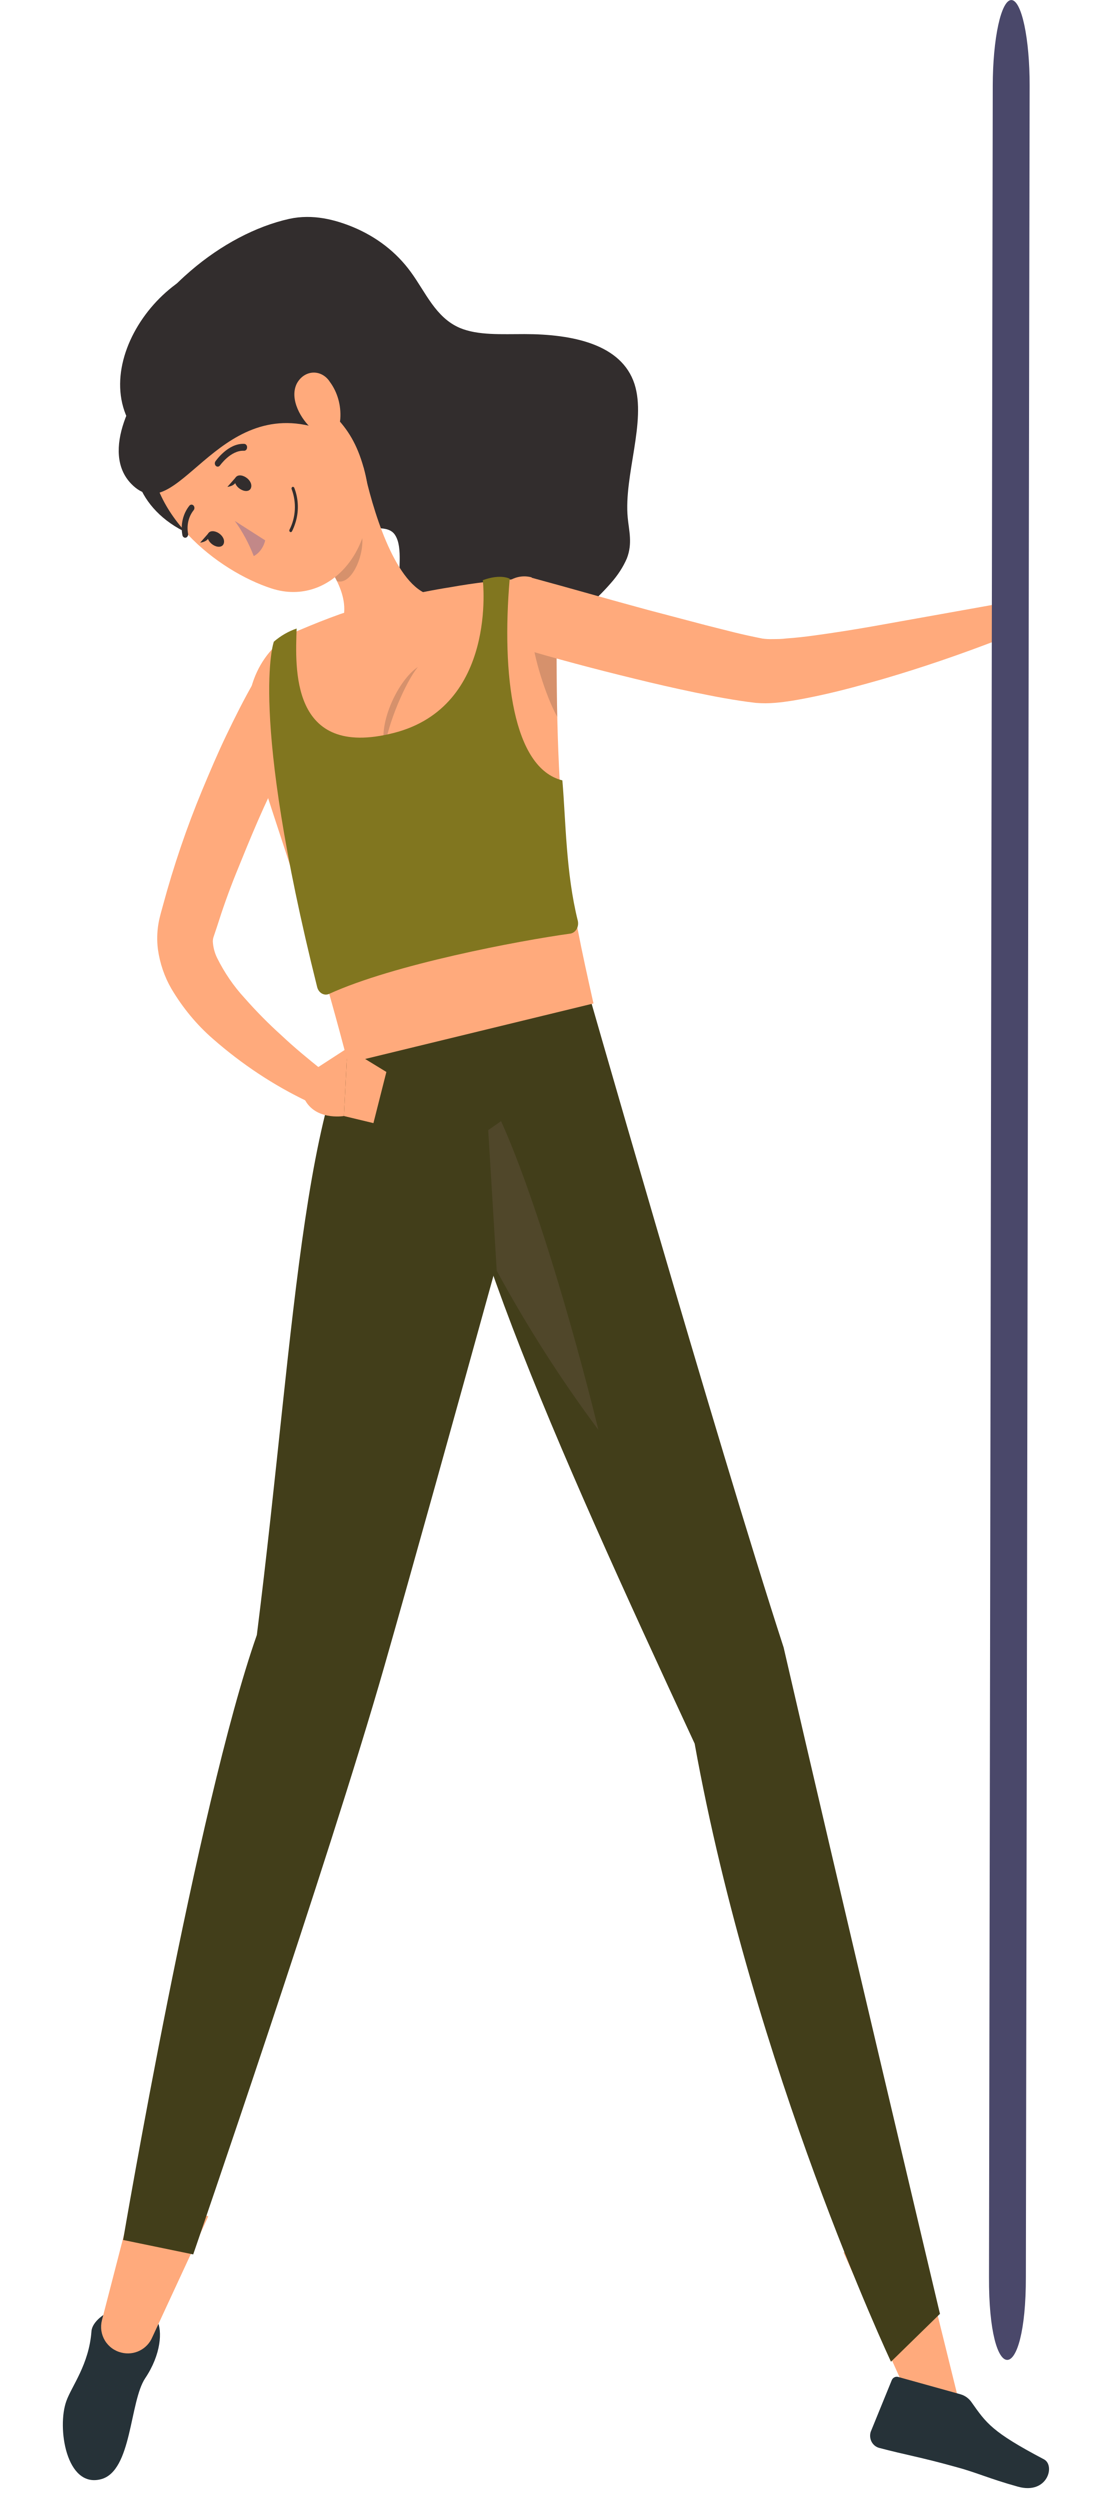 <svg width="159" height="359" viewBox="0 0 159 359" fill="none" xmlns="http://www.w3.org/2000/svg">
<path d="M27.377 38.898C26.166 39.933 25.02 41.046 23.958 42.219C23.577 42.59 23.299 43.032 23.18 43.459C23.158 43.752 23.221 44.01 23.364 44.208C24.134 45.575 25.349 46.579 26.913 47.141C28.063 47.466 29.849 46.562 31.255 46.288C36.72 45.227 40.22 48.526 41.498 52.73C42.776 56.934 42.365 62.086 43.13 66.564C43.896 71.042 46.052 75.355 51.203 75.899C53.247 76.057 55.777 75.324 56.74 76.829C57.939 78.657 57.093 82.216 57.433 84.524C57.936 87.187 59.251 89.361 61.263 90.853C63.598 92.845 66.906 93.765 70.765 93.495C73.617 93.189 76.69 92.125 79.672 90.41C82.654 88.696 85.439 86.392 87.744 83.733C88.728 82.626 89.512 81.415 90.036 80.196C90.873 78.035 90.338 76.225 90.162 74.352C89.586 68.298 92.871 60.545 91.133 55.141C89.277 49.438 82.296 47.984 75.331 47.977C72.078 47.975 68.639 48.187 66.053 47.094C62.559 45.608 61.127 41.948 58.997 39.05C56.92 36.203 54.096 34.015 50.655 32.587C48.155 31.569 44.958 30.683 41.53 31.433C36.746 32.508 31.739 35.149 27.377 38.898Z" fill="#322D2D"/>
<path d="M131.337 346.141L137.536 344.071L131.521 319.717L121.159 323.473L131.337 346.141Z" fill="#FFAA7C"/>
<path d="M137.982 343.848L129.034 341.357C128.847 341.296 128.644 341.312 128.465 341.402C128.287 341.491 128.147 341.648 128.074 341.839L125.055 349.244C124.985 349.48 124.961 349.728 124.984 349.972C125.007 350.216 125.077 350.452 125.19 350.665C125.303 350.879 125.457 351.066 125.642 351.216C125.826 351.366 126.039 351.476 126.267 351.538C130.219 352.579 132.18 352.857 137.154 354.239C140.225 355.048 141.976 355.933 146.21 357.11C150.444 358.287 151.616 354.056 149.942 353.18C142.439 349.23 141.673 347.994 139.525 344.957C139.145 344.42 138.603 344.03 137.982 343.848Z" fill="#263238"/>
<path d="M83.329 138.4C83.329 138.4 103.01 207.251 112.553 236.582C119.889 268.524 135.008 332.289 135.008 332.289L127.973 339.165C127.973 339.165 108.213 297.188 99.773 250.397C79.714 207.213 61.995 167.772 63.979 149.815C70.243 137.404 83.329 138.4 83.329 138.4Z" fill="#423E1A"/>
<path d="M22.581 333.256C23.336 334.759 23.145 338.118 20.864 341.521C18.583 344.923 18.981 354.874 14.497 356.04C9.493 357.344 8.161 348.579 9.533 344.804C10.3 342.656 12.78 339.564 13.136 334.815C13.275 332.126 20.385 328.909 22.581 333.256Z" fill="#263238"/>
<path d="M17.456 337.859C18.331 338.077 19.254 337.976 20.061 337.576C20.868 337.176 21.507 336.501 21.863 335.674L29.92 318.28L19.34 315.015L14.641 333.21C14.515 333.701 14.488 334.211 14.561 334.712C14.635 335.213 14.808 335.694 15.07 336.127C15.332 336.56 15.679 336.937 16.088 337.234C16.498 337.532 16.963 337.744 17.456 337.859Z" fill="#FFAA7C"/>
<path d="M81.56 144.481C81.56 144.481 62.88 212.474 55.183 239.369C47.188 267.334 27.751 323.756 27.751 323.756L17.682 321.679C17.682 321.679 28.303 259.212 36.89 234.799C42.583 189.502 43.478 152.163 55.538 141.581L81.56 144.481Z" fill="#423E1A"/>
<path opacity="0.2" d="M85.952 205.348C80.591 198.157 75.709 190.516 71.346 182.49L70.122 162.297L71.969 161.007C76.548 171.097 82.126 189.776 85.952 205.348Z" fill="#8A6B6B"/>
<path d="M44.053 103.388C42.88 105.618 41.597 108.091 40.452 110.511C39.307 112.93 38.116 115.392 37.026 117.907C35.937 120.421 34.921 122.914 33.905 125.428C32.889 127.942 31.975 130.519 31.162 133.096L30.66 134.596C30.596 134.802 30.565 135.02 30.569 135.239C30.622 136.058 30.832 136.853 31.184 137.568C32.239 139.69 33.561 141.622 35.108 143.302C36.793 145.219 38.574 147.022 40.441 148.703C42.289 150.447 44.321 152.117 46.279 153.681L46.362 153.755C46.818 154.116 47.141 154.658 47.266 155.276C47.392 155.894 47.312 156.543 47.042 157.097C46.772 157.652 46.331 158.071 45.806 158.273C45.28 158.476 44.708 158.447 44.2 158.193C39.332 155.875 34.748 152.843 30.563 149.173C28.254 147.164 26.245 144.738 24.617 141.991C23.619 140.273 22.956 138.329 22.675 136.292C22.528 135.082 22.555 133.852 22.756 132.653C22.806 132.343 22.87 132.036 22.947 131.734L23.102 131.122L23.394 130.066C24.925 124.384 26.813 118.835 29.042 113.464C30.159 110.792 31.285 108.13 32.531 105.541C33.777 102.952 35.032 100.426 36.545 97.805C37.186 96.663 38.195 95.857 39.353 95.562C40.511 95.267 41.723 95.508 42.727 96.232C43.73 96.956 44.443 98.104 44.711 99.426C44.978 100.749 44.778 102.138 44.154 103.293L44.053 103.388Z" fill="#FFAA7C"/>
<path d="M35.904 105.518C37.687 113.78 43.449 127.46 49.981 152.676L85.243 144.106C81.836 128.857 79.689 119.13 79.97 88.541C79.977 87.805 79.851 87.076 79.601 86.398C79.352 85.721 78.983 85.109 78.519 84.6C78.055 84.092 77.504 83.698 76.901 83.443C76.299 83.188 75.657 83.077 75.015 83.117C71.587 83.307 68.171 83.707 64.78 84.315C59.417 85.161 54.114 86.45 48.913 88.171C46.897 88.885 44.807 89.726 42.883 90.546C40.316 91.625 38.186 93.747 36.899 96.508C35.611 99.269 35.257 102.477 35.904 105.518Z" fill="#FFAA7C"/>
<path opacity="0.2" d="M76.421 91.254C76.539 93.954 78.335 99.896 80.039 102.948C79.975 100.059 79.948 96.947 79.938 93.54L76.421 91.254Z" fill="#322D2D"/>
<path d="M20.328 63.069C17.577 67.615 20.896 74.88 29.207 77.412C36.401 79.6 50.522 74.021 50.522 74.021C51.558 68.973 52.185 63.826 52.395 58.646C52.785 49.848 49.816 33.236 36.928 37.83C24.608 35.081 11.038 53.136 20.328 63.069Z" fill="#322D2D"/>
<path opacity="0.2" d="M55.271 107.513C54.256 103.772 57.252 97.601 60.03 95.787C58.248 97.914 55.575 104.221 55.271 107.513Z" fill="#322D2D"/>
<path d="M52.207 67.095C53.468 73.018 56.557 83.438 61.336 85.309C61.336 85.309 62.276 91.496 53.451 96.149C43.771 101.269 46.604 93.095 46.604 93.095C51.301 88.858 49.344 84.446 46.735 80.712L52.207 67.095Z" fill="#FFAA7C"/>
<path opacity="0.2" d="M49.984 72.652L46.735 80.712C47.361 81.569 47.919 82.488 48.402 83.458C50.68 84.146 52.647 78.96 51.884 76.421C51.411 75.067 50.772 73.797 49.984 72.652Z" fill="#322D2D"/>
<path d="M40.077 53.376C47.465 58.77 50.632 60.878 52.394 67.78C55.04 78.149 47.629 87.29 39.023 84.516C31.275 82.014 20.561 73.605 21.702 63.138C21.942 60.831 22.694 58.633 23.886 56.752C25.078 54.872 26.67 53.371 28.512 52.393C30.353 51.415 32.382 50.992 34.406 51.164C36.43 51.336 38.383 52.097 40.077 53.376Z" fill="#FFAA7C"/>
<path d="M18.854 69.487C25.416 76.256 30.936 56.659 45.86 61.55C44.07 54.173 33.885 40.605 23.355 51.677C18.982 56.282 14.436 64.937 18.854 69.487Z" fill="#322D2D"/>
<path d="M35.319 68.551C35.938 68.949 36.244 69.602 36.033 70.109C35.823 70.616 35.113 70.629 34.495 70.231C33.876 69.832 33.57 69.18 33.79 68.672C34.01 68.165 34.701 68.152 35.319 68.551Z" fill="#322D2D"/>
<path d="M31.407 76.56C32.026 76.959 32.331 77.612 32.112 78.119C31.892 78.626 31.192 78.639 30.582 78.24C29.973 77.842 29.658 77.189 29.868 76.682C30.079 76.175 30.788 76.172 31.407 76.56Z" fill="#322D2D"/>
<path d="M30.006 76.502L28.748 77.931C28.748 77.931 30.332 77.798 30.006 76.502Z" fill="#322D2D"/>
<path d="M33.724 74.811C34.831 76.344 35.747 78.044 36.448 79.864C36.849 79.646 37.204 79.33 37.487 78.939C37.771 78.549 37.977 78.092 38.091 77.601L33.724 74.811Z" fill="#C28888"/>
<path d="M42.379 75.243C42.26 75.609 42.113 75.963 41.94 76.299C41.913 76.354 41.868 76.394 41.816 76.411C41.763 76.428 41.707 76.421 41.659 76.39C41.611 76.36 41.576 76.309 41.561 76.248C41.546 76.188 41.553 76.124 41.58 76.069C42.028 75.198 42.29 74.219 42.345 73.211C42.4 72.203 42.245 71.194 41.895 70.266C41.868 70.21 41.862 70.145 41.877 70.084C41.893 70.022 41.928 69.971 41.977 69.939C42.002 69.924 42.029 69.916 42.056 69.913C42.084 69.91 42.112 69.914 42.139 69.924C42.165 69.933 42.19 69.949 42.211 69.969C42.233 69.99 42.25 70.015 42.263 70.044C42.584 70.858 42.76 71.737 42.78 72.63C42.8 73.523 42.663 74.411 42.379 75.243Z" fill="#322D2D"/>
<path d="M47.389 54.857C48.472 56.321 49.007 58.213 48.879 60.125C48.684 62.679 46.501 63.045 44.81 61.586C43.286 60.262 41.554 57.379 42.598 55.149C42.836 54.676 43.173 54.278 43.579 53.991C43.986 53.705 44.448 53.54 44.925 53.511C45.401 53.482 45.876 53.59 46.307 53.825C46.737 54.06 47.11 54.415 47.389 54.857Z" fill="#FFAA7C"/>
<path d="M35.464 64.426C35.431 64.519 35.373 64.599 35.299 64.654C35.225 64.709 35.139 64.737 35.05 64.734C33.124 64.635 31.601 66.856 31.582 66.856C31.513 66.947 31.416 67.003 31.311 67.015C31.206 67.027 31.101 66.992 31.018 66.919C30.934 66.845 30.878 66.738 30.861 66.619C30.844 66.5 30.867 66.378 30.926 66.278C31 66.172 32.762 63.624 35.084 63.742C35.195 63.747 35.3 63.801 35.376 63.894C35.452 63.986 35.493 64.109 35.491 64.236L35.464 64.426Z" fill="#322D2D"/>
<path d="M26.994 76.904C26.964 77.004 26.905 77.09 26.827 77.148C26.75 77.205 26.657 77.232 26.565 77.222C26.473 77.213 26.386 77.168 26.318 77.096C26.25 77.023 26.206 76.927 26.192 76.822C26.054 76.076 26.076 75.302 26.255 74.567C26.434 73.832 26.766 73.157 27.221 72.599C27.261 72.556 27.308 72.523 27.359 72.5C27.41 72.478 27.465 72.467 27.52 72.469C27.574 72.471 27.628 72.485 27.678 72.51C27.728 72.536 27.773 72.573 27.811 72.618C27.849 72.664 27.878 72.718 27.898 72.776C27.917 72.835 27.926 72.897 27.925 72.96C27.923 73.022 27.911 73.084 27.889 73.141C27.866 73.199 27.834 73.25 27.794 73.293C27.444 73.737 27.19 74.27 27.053 74.848C26.917 75.426 26.903 76.033 27.011 76.619C27.035 76.713 27.029 76.814 26.994 76.904Z" fill="#322D2D"/>
<path d="M76.351 82.964C81.885 84.462 87.483 86.087 93.035 87.585L101.4 89.79L105.522 90.829C106.878 91.162 108.289 91.462 109.488 91.7C109.992 91.772 110.5 91.798 111.008 91.779C111.626 91.777 112.271 91.774 112.934 91.688C114.27 91.598 115.698 91.435 117.034 91.25C119.797 90.871 122.625 90.428 125.435 89.932L142.41 86.895C142.96 86.804 143.52 86.951 143.981 87.307C144.441 87.663 144.77 88.202 144.903 88.82C145.035 89.437 144.963 90.089 144.699 90.649C144.435 91.208 143.999 91.636 143.475 91.848C137.952 93.978 132.428 95.876 126.765 97.532C123.938 98.334 121.102 99.125 118.182 99.769C116.727 100.09 115.254 100.391 113.724 100.639C112.96 100.758 112.177 100.867 111.348 100.933C110.428 101.015 109.504 101.018 108.583 100.943C106.97 100.76 105.504 100.522 104.029 100.264C102.553 100.006 101.115 99.706 99.677 99.416C96.806 98.814 93.956 98.164 91.128 97.465C85.447 96.083 79.831 94.596 74.223 92.918C73.065 92.59 72.068 91.748 71.452 90.578C70.836 89.409 70.651 88.007 70.938 86.681C71.225 85.355 71.961 84.215 72.983 83.51C74.005 82.805 75.23 82.593 76.388 82.922L76.351 82.964Z" fill="#FFAA7C"/>
<path d="M33.918 68.493L32.66 69.921C32.66 69.921 34.245 69.789 33.918 68.493Z" fill="#322D2D"/>
<path d="M45.191 153.58L49.901 150.524L49.394 160.272C49.394 160.272 44.955 161.027 43.562 157.436L45.191 153.58Z" fill="#FFAA7C"/>
<path d="M55.495 153.942L53.636 161.29L49.394 160.272L49.901 150.524L55.495 153.942Z" fill="#FFAA7C"/>
<path d="M69.348 83.317C71.944 82.369 73.209 83.113 73.209 83.113C72.032 96.924 73.664 110.303 80.774 112.069C81.27 117.826 81.273 125.347 82.988 132.217C83.038 132.422 83.048 132.637 83.018 132.847C82.989 133.057 82.92 133.258 82.816 133.434C82.712 133.611 82.576 133.76 82.418 133.871C82.259 133.982 82.082 134.053 81.897 134.078C74.527 135.097 56.53 138.497 47.28 142.729C47.111 142.805 46.931 142.84 46.75 142.832C46.569 142.823 46.391 142.771 46.228 142.679C46.066 142.588 45.922 142.458 45.806 142.299C45.69 142.139 45.604 141.954 45.554 141.755C35.664 102.175 39.331 92.152 39.331 92.152C40.315 91.303 41.424 90.663 42.606 90.262C42.437 95.747 41.6 109.061 56.546 105.261C71.492 101.461 69.348 83.317 69.348 83.317Z" fill="#81761F"/>
<path d="M147.348 326.991L147.888 12.265C147.891 10.656 147.825 9.062 147.694 7.575C147.564 6.087 147.371 4.736 147.127 3.597C146.883 2.459 146.593 1.556 146.272 0.939C145.952 0.323 145.608 0.005 145.26 0.005C144.912 0.004 144.567 0.32 144.245 0.936C143.922 1.551 143.629 2.453 143.381 3.591C143.133 4.729 142.936 6.079 142.8 7.566C142.664 9.053 142.593 10.646 142.59 12.256L142.05 326.982C141.975 342.954 147.369 342.802 147.348 326.991Z" fill="#4A486A"/>
</svg>
